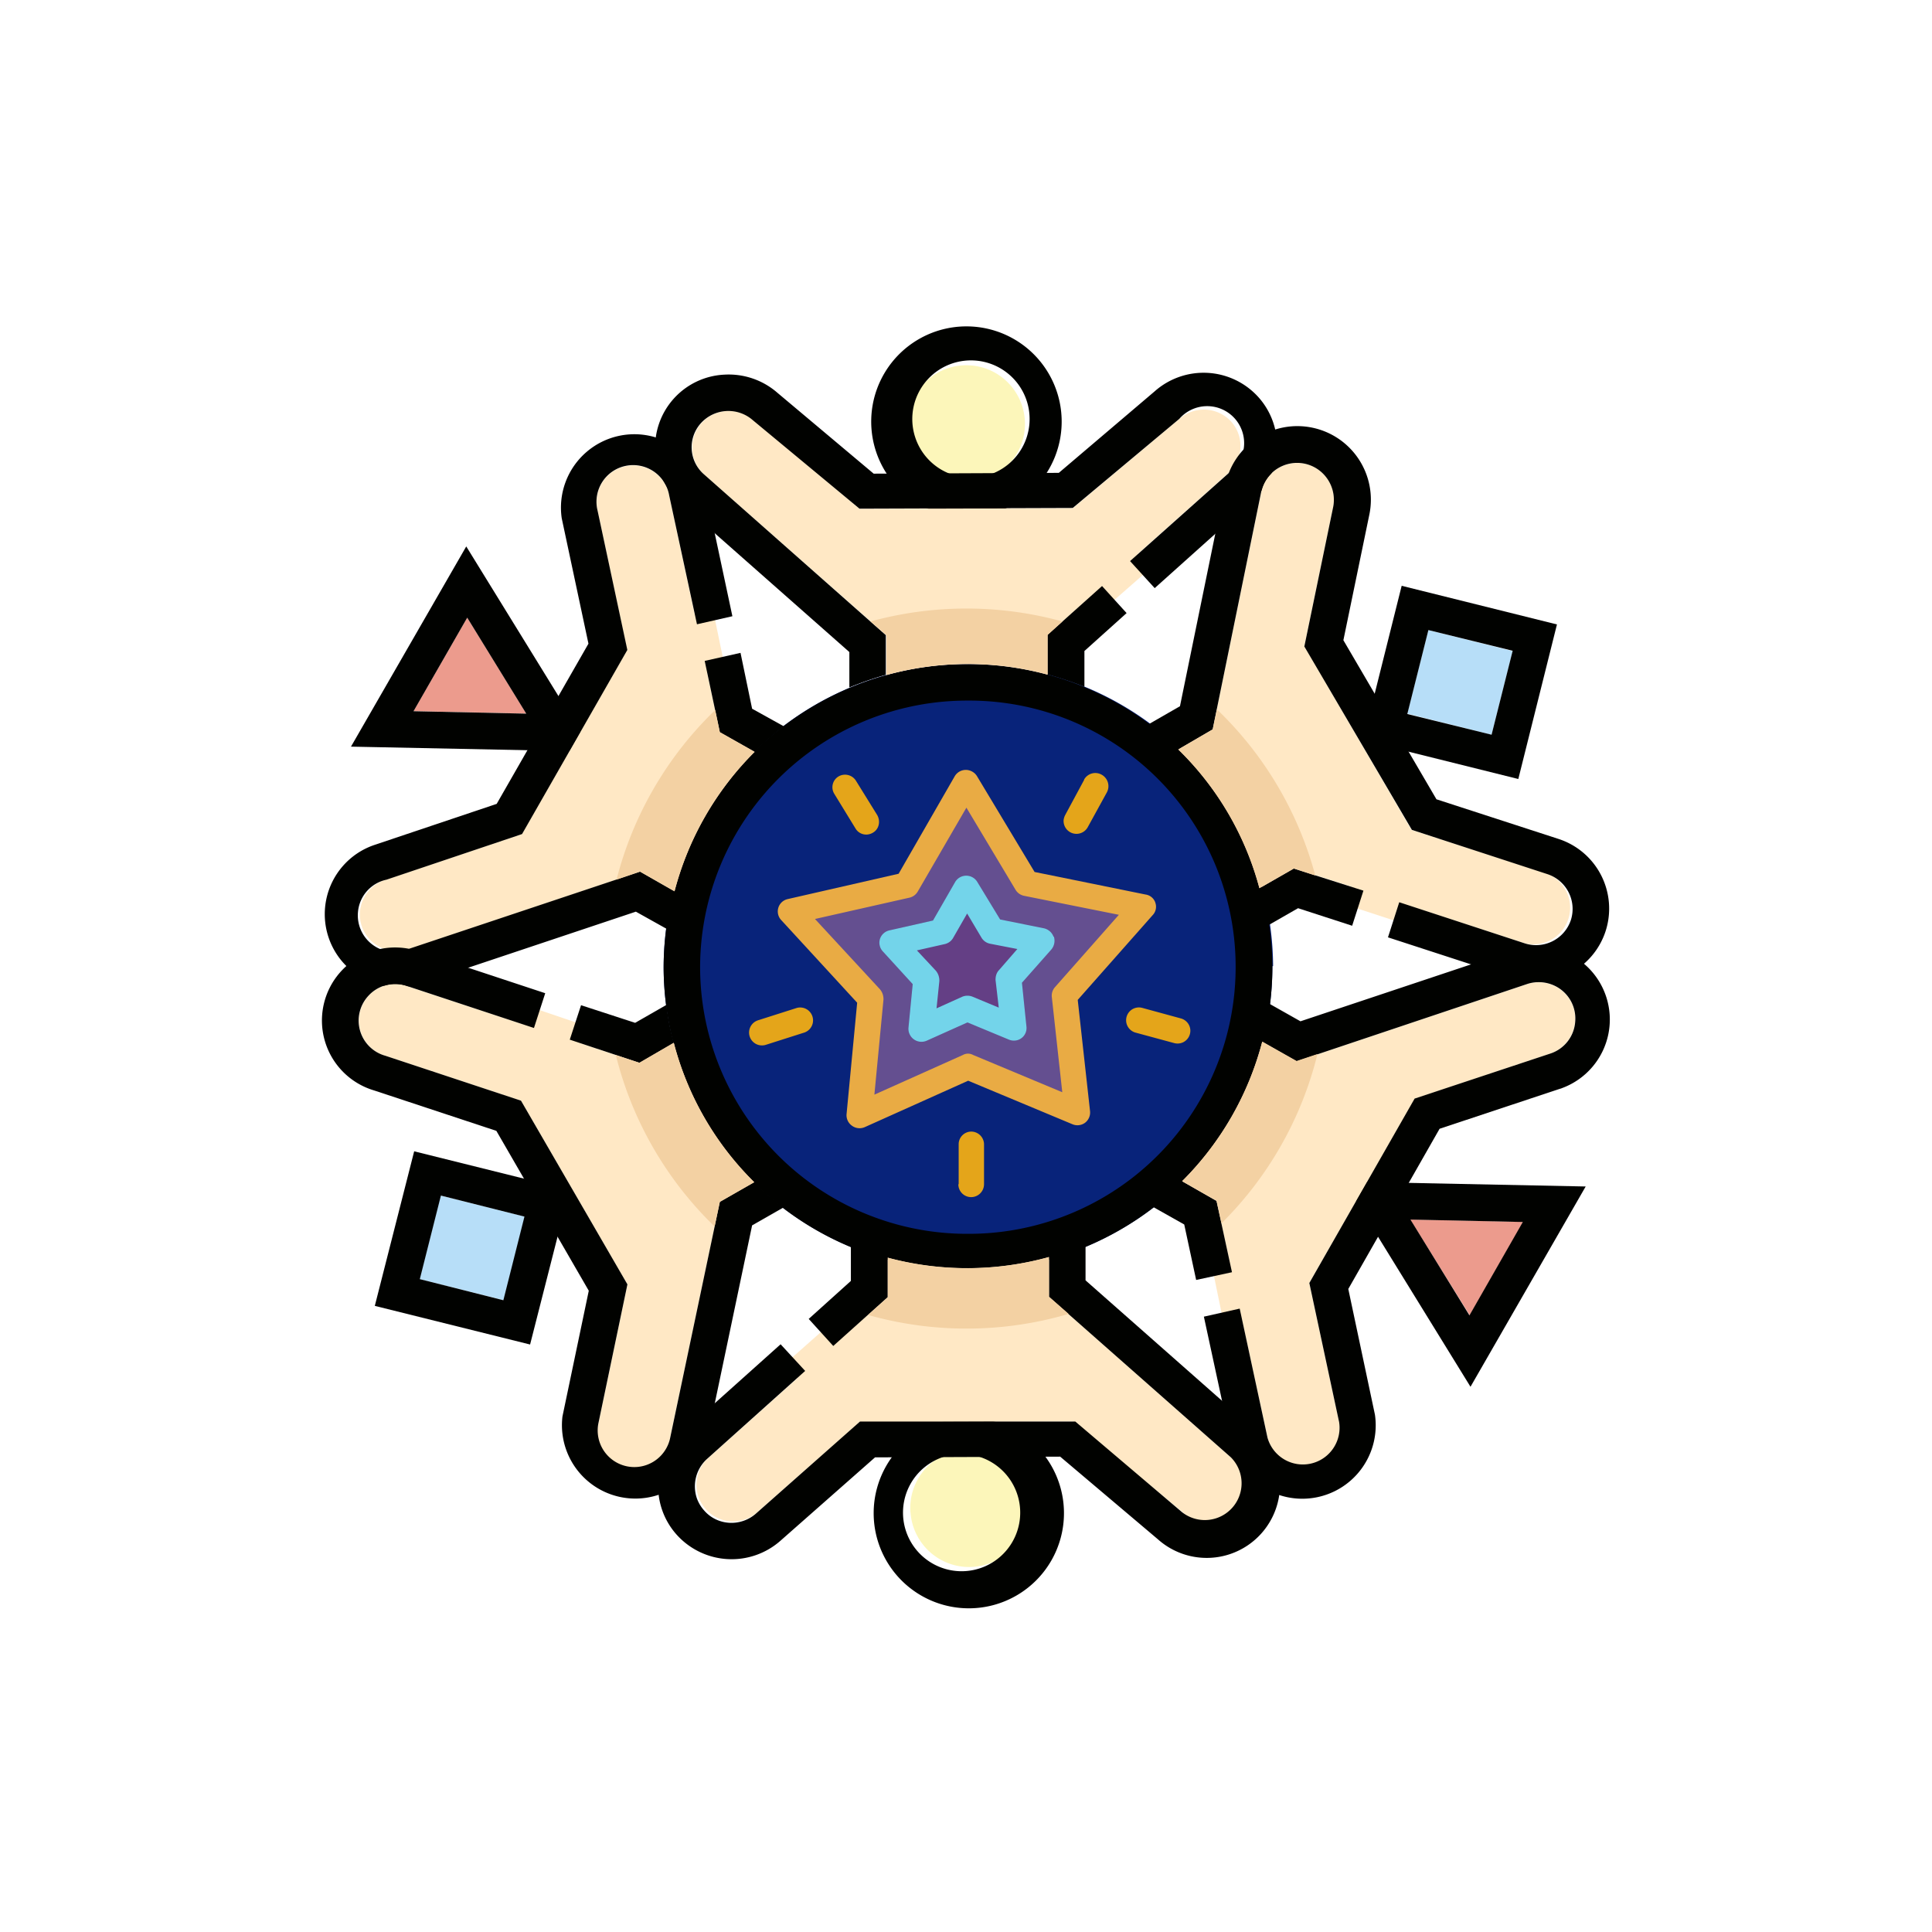 <svg xmlns="http://www.w3.org/2000/svg" width="24" height="24" fill="none" viewBox="0 0 24 24">
    <rect x="0" y="0" width="24" height="24" fill="#808080" stroke="none"/>
    <g clip-path="url(#STARL__a)">
        <path fill="#fff" d="M24 0H0v24h24z"/>
        <path fill="#08237A" d="M15.806 12.002a3.774 3.774 0 0 1-3.766 3.778 3.776 3.776 0 0 1-3.796-3.752 3.775 3.775 0 0 1 3.774-3.78 3.774 3.774 0 0 1 3.797 3.754z"/>
        <path fill="#010200" fill-rule="evenodd" d="M12.036 15.327a3.315 3.315 0 0 0 3.057-4.594 3.31 3.31 0 0 0-3.08-2.03 3.316 3.316 0 0 0-3.316 3.32 3.317 3.317 0 0 0 3.339 3.304m0 .454a3.776 3.776 0 0 0 3.77-3.78A3.776 3.776 0 0 0 12.01 8.25a3.775 3.775 0 0 0-3.766 3.779 3.774 3.774 0 0 0 3.796 3.752z" clip-rule="evenodd"/>
        <path fill="#FCF6BA" d="M12.73 5.204a.728.728 0 1 1-.232-.474.73.73 0 0 1 .232.479z"/>
        <path fill="#010200" d="M13.188 5.203a1.183 1.183 0 1 1-2.365 0 1.183 1.183 0 0 1 2.365 0m-1.183.729a.728.728 0 1 0 .113-1.453.728.728 0 0 0-.113 1.453"/>
        <path fill="#FFE8C5" d="M8.75 5.898a.454.454 0 0 1 .275-.792.46.46 0 0 1 .332.111l1.322 1.104 2.649-.008 1.322-1.109a.46.46 0 0 1 .641.03.454.454 0 0 1-.03.642L14.135 6.88l.153.183-.568.498-.144-.175-.562.502v.493a3.8 3.8 0 0 0-2.003.005v-.494z"/>
        <path fill="#010200" d="M8.448 6.237a.903.903 0 0 1 .55-1.583.92.92 0 0 1 .66.226l1.195 1.004 2.3-.01 1.19-1.012a.916.916 0 0 1 1.288.07.906.906 0 0 1-.07 1.283l-1.217 1.091-.306-.336 1.222-1.09a.459.459 0 1 0-.61-.677L13.326 6.31l-2.649.009-1.326-1.1a.46.46 0 0 0-.646.04.446.446 0 0 0 .044.637l2.255 1.994v.493a4 4 0 0 0-.453.157V8.1L8.444 6.24z"/>
        <path fill="#010200" d="M13.471 8.537v-.45l.524-.471-.305-.336-.677.606v.493a4 4 0 0 1 .458.153z"/>
        <path fill="#FCF6BA" d="M11.31 18.791a.727.727 0 0 1 .727-.785.73.73 0 1 1-.726.785"/>
        <path fill="#010200" d="M10.853 18.797a1.182 1.182 0 1 1 2.364 0 1.182 1.182 0 0 1-2.364 0m1.183-.729a.728.728 0 1 0-.113 1.45.728.728 0 0 0 .113-1.45"/>
        <path fill="#FFE8C5" d="M15.29 18.103a.455.455 0 1 1-.606.676l-1.357-1.121-2.649.009L9.391 18.8a.455.455 0 0 1-.607-.676l1.122-1.004-.153-.179.567-.502.144.175.563-.502v-.489a3.8 3.8 0 0 0 2.003-.008v.493z"/>
        <path fill="#010200" d="M15.597 17.764a.91.91 0 1 1-1.214 1.357l-1.213-1.026-2.3.009-1.173 1.034a.917.917 0 0 1-1.288-.07.9.9 0 0 1 .07-1.278l1.218-1.091.305.331-1.222 1.096a.46.46 0 0 0-.122.49q.031.084.092.151c.166.188.454.2.641.035l1.292-1.143h2.675l1.326 1.126a.457.457 0 0 0 .607-.681l-2.26-1.994v-.493c.157-.044.305-.097.454-.158v.446l2.107 1.859z"/>
        <path fill="#010200" d="M10.57 15.467v.445l-.524.472.305.336.677-.607v-.489a4 4 0 0 1-.459-.157"/>
        <path fill="#EC9B8D" d="m17.517 15.148.741 1.192.664-1.161-1.401-.03z"/>
        <path fill="#010200" d="m16.696 14.678 1.571 2.549 1.431-2.488zm.825.472 1.396.03-.663 1.16z"/>
        <path fill="#FFE8C5" d="M18.97 12.225a.457.457 0 0 1 .576.288.46.46 0 0 1-.288.576l-1.68.559-1.314 2.29.371 1.728a.455.455 0 0 1-.89.188l-.318-1.466-.227.044-.153-.742.222-.04-.157-.733-.427-.244a3.8 3.8 0 0 0 .995-1.732l.427.244z"/>
        <path fill="#010200" d="M18.826 11.796a.908.908 0 0 1 .58 1.72l-1.523.506-1.134 1.99.331 1.562a.912.912 0 0 1-1.78.38l-.345-1.598.445-.1.345 1.602a.456.456 0 0 0 .89-.192l-.37-1.728 1.308-2.291 1.685-.559a.45.45 0 0 0 .31-.4.45.45 0 0 0-.25-.44.46.46 0 0 0-.348-.024l-2.863.96-.427-.244q.06-.236.087-.472l.388.219 2.667-.89z"/>
        <path fill="#010200" d="m14.322 14.992.389.219.148.689.445-.096-.192-.886-.427-.244a4 4 0 0 1-.363.318"/>
        <path fill="#EC9B8D" d="m6.538 8.865-.734-1.192-.667 1.161 1.396.03z"/>
        <path fill="#010200" d="m7.362 9.336-1.57-2.548L4.36 9.275zm-.829-.471-1.396-.03.667-1.162.733 1.192z"/>
        <path fill="#FFE8C5" d="M5.089 11.784a.456.456 0 0 1-.595-.279.453.453 0 0 1 .307-.58l1.68-.563L7.79 8.075l-.367-1.732a.455.455 0 1 1 .89-.188l.315 1.47.23-.043.154.742-.227.035.157.737.432.245a3.8 3.8 0 0 0-.995 1.732l-.428-.244-2.862.96z"/>
        <path fill="#010200" d="M5.232 12.216a.907.907 0 1 1-.58-1.72l1.518-.51 1.14-1.99-.332-1.558a.912.912 0 0 1 1.78-.38l.34 1.597-.44.1-.345-1.6a.455.455 0 1 0-.89.187l.37 1.732-1.308 2.287-1.685.567a.45.45 0 0 0-.353.4.454.454 0 0 0 .641.456l2.863-.956.428.244a3 3 0 0 0-.088.472l-.392-.219-2.662.89z"/>
        <path fill="#010200" d="m9.736 9.022-.393-.218-.144-.694-.445.1.188.886.432.244q.17-.169.362-.318"/>
        <path fill="#FFE8C5" d="M15.667 6.115a.456.456 0 1 1 .894.184l-.358 1.728 1.331 2.282 1.689.545a.456.456 0 0 1-.284.864l-1.431-.466-.083.218-.72-.236.087-.218-.72-.231-.427.248a3.76 3.76 0 0 0-1.008-1.723l.427-.249z"/>
        <path fill="#010200" d="M15.221 6.024a.913.913 0 1 1 1.79.366l-.323 1.563 1.156 1.976 1.518.493a.91.91 0 0 1 .583 1.146.91.91 0 0 1-1.145.583l-1.558-.507.14-.436 1.557.51a.456.456 0 0 0 .576-.292.455.455 0 0 0-.292-.567l-1.684-.55-1.336-2.278.358-1.732a.46.46 0 0 0-.192-.47.456.456 0 0 0-.703.286l-.602 2.946-.427.249a4 4 0 0 0-.367-.314l.388-.223z"/>
        <path fill="#010200" d="m15.736 11.505.389-.223.672.218.14-.436-.865-.275-.427.245q.065.235.091.47"/>
        <path fill="#B7DEF8" d="m17.743 7.827 1.048.261-.262 1.04-1.048-.263z"/>
        <path fill="#010200" d="m17.412 7.277 1.929.48-.48 1.92-1.929-.48zm.332.55-.262 1.043 1.047.257.262-1.043z"/>
        <path fill="#FFE8C5" d="M8.322 17.877a.455.455 0 1 1-.89-.188l.362-1.732-1.322-2.283-1.685-.558a.455.455 0 0 1-.215-.739.45.45 0 0 1 .503-.121l1.432.471.083-.218.72.245-.088.209.72.24.428-.249c.17.657.516 1.256 1 1.733l-.428.244-.62 2.941z"/>
        <path fill="#010200" d="M8.767 17.963a.912.912 0 0 1-1.78-.367l.327-1.562-1.148-1.986-1.518-.502a.906.906 0 0 1-.424-1.466.91.91 0 0 1 .991-.257l1.558.515-.14.432-1.558-.515a.45.45 0 0 0-.503.12.453.453 0 0 0 .215.74l1.685.558 1.322 2.282-.362 1.733a.455.455 0 0 0 .89.188l.62-2.946.427-.245q.172.171.363.315l-.389.222-.576 2.745z"/>
        <path fill="#010200" d="m8.279 12.483-.389.223-.672-.219-.14.428.865.288.427-.249a3 3 0 0 1-.091-.471"/>
        <path fill="#B7DEF8" d="m6.258 16.152-1.047-.262.262-1.038 1.047.261z"/>
        <path fill="#010200" d="m6.585 16.702-1.929-.48.489-1.92 1.929.48zm-.332-.55.262-1.039-1.038-.261-.262 1.038z"/>
        <path fill="#644F90" d="m14.2 11.266-.977 1.104.161 1.453-1.357-.572-1.353.607.14-1.458-.99-1.073 1.44-.332.737-1.27.75 1.252z"/>
        <path fill="#E9AB44" d="M14.353 11.217a.15.15 0 0 1-.035.152l-.93 1.052.153 1.383a.16.16 0 0 1-.063.144.16.16 0 0 1-.155.018l-1.296-.541-1.283.576a.16.16 0 0 1-.158-.015.16.16 0 0 1-.07-.143l.132-1.387-.943-1.026a.157.157 0 0 1 .079-.261l1.379-.315.698-1.213a.16.16 0 0 1 .216-.056.16.16 0 0 1 .059.056l.716 1.191 1.378.28a.15.15 0 0 1 .123.104m-.454.148-1.178-.236a.16.16 0 0 1-.105-.074l-.611-1.021-.602 1.038a.16.16 0 0 1-.105.08l-1.174.265.807.873q.045.054.044.127l-.113 1.182 1.1-.493a.13.13 0 0 1 .126 0l1.108.463-.13-1.183a.16.16 0 0 1 .039-.122z"/>
        <path fill="#643F85" d="M13.092 11.636a.17.17 0 0 1-.03.157l-.367.415.056.545a.156.156 0 0 1-.137.173.16.16 0 0 1-.08-.011l-.516-.214-.506.227a.162.162 0 0 1-.227-.158l.053-.545-.371-.406a.16.16 0 0 1-.036-.155.16.16 0 0 1 .119-.107l.54-.122.276-.48a.16.16 0 0 1 .137-.077.16.16 0 0 1 .137.077l.284.467.546.11c.052.012.1.052.117.104z"/>
        <path fill="#73D4EA" d="M13.092 11.636a.17.17 0 0 1-.03.157l-.367.415.056.545a.156.156 0 0 1-.137.173.16.16 0 0 1-.08-.011l-.516-.214-.506.227a.162.162 0 0 1-.227-.158l.053-.545-.371-.406a.16.16 0 0 1-.036-.155.16.16 0 0 1 .119-.107l.54-.122.276-.48a.16.16 0 0 1 .137-.077.16.16 0 0 1 .137.077l.284.467.546.11c.052.012.1.052.117.104zm-.454.153-.34-.066a.16.16 0 0 1-.105-.074l-.179-.301-.175.305a.16.16 0 0 1-.104.075l-.345.078.236.253q.044.054.043.127l-.035.34.319-.144a.17.17 0 0 1 .13 0l.324.135-.04-.344c0-.044.01-.088.044-.123z"/>
        <path fill="#E4A51A" d="M13.467 9.684a.16.16 0 0 1 .219-.06.163.163 0 0 1 .065.217l-.24.437a.16.16 0 0 1-.298-.095.2.2 0 0 1 .019-.058l.235-.436zm1.205 2.968a.16.16 0 0 1 .114.134.16.16 0 0 1-.08.157.16.16 0 0 1-.122.014l-.48-.13a.16.16 0 0 1-.114-.135.16.16 0 0 1 .08-.157.16.16 0 0 1 .122-.014zm-4.037-2.95a.16.16 0 0 0-.218-.057.156.156 0 0 0-.052.218l.262.428c.043.074.14.1.218.052.074-.043.096-.14.052-.218zm-1.217 2.972a.16.16 0 0 0-.112.138.16.16 0 0 0 .208.167l.48-.153a.16.16 0 0 0-.096-.305zm2.487 2.037a.159.159 0 0 0 .272.113q.046-.047.047-.113v-.497a.16.16 0 0 0-.157-.157.157.157 0 0 0-.158.157v.497z"/>
        <path fill="#F3D1A3" d="m7.65 13.106.293.096.427-.248a3.77 3.77 0 0 0 1 1.732l-.428.244-.065.306a4.46 4.46 0 0 1-1.227-2.13m5.625 3.216a4.5 4.5 0 0 1-2.491.013l.244-.218v-.493a3.8 3.8 0 0 0 2.003-.008v.492zm3.09-3.224a4.46 4.46 0 0 1-1.191 2.098l-.062-.279-.427-.244a3.8 3.8 0 0 0 .995-1.733l.427.24.262-.087zm-.026-2.222-.266-.087-.428.245a3.76 3.76 0 0 0-1.008-1.724l.428-.249.052-.249a4.46 4.46 0 0 1 1.222 2.064m-3.142-3.155-.183.166v.493a3.8 3.8 0 0 0-2.003.005V7.89l-.197-.17a4.5 4.5 0 0 1 2.383 0m-4.312 1.1.057.275.432.244a3.8 3.8 0 0 0-.995 1.733l-.428-.245-.292.1A4.46 4.46 0 0 1 8.885 8.82"/>
    </g>
    <defs>
        <clipPath id="STARL__a">
            <path fill="#fff" d="M0 0h24v24H0z"/>
        </clipPath>
    </defs>
</svg>
